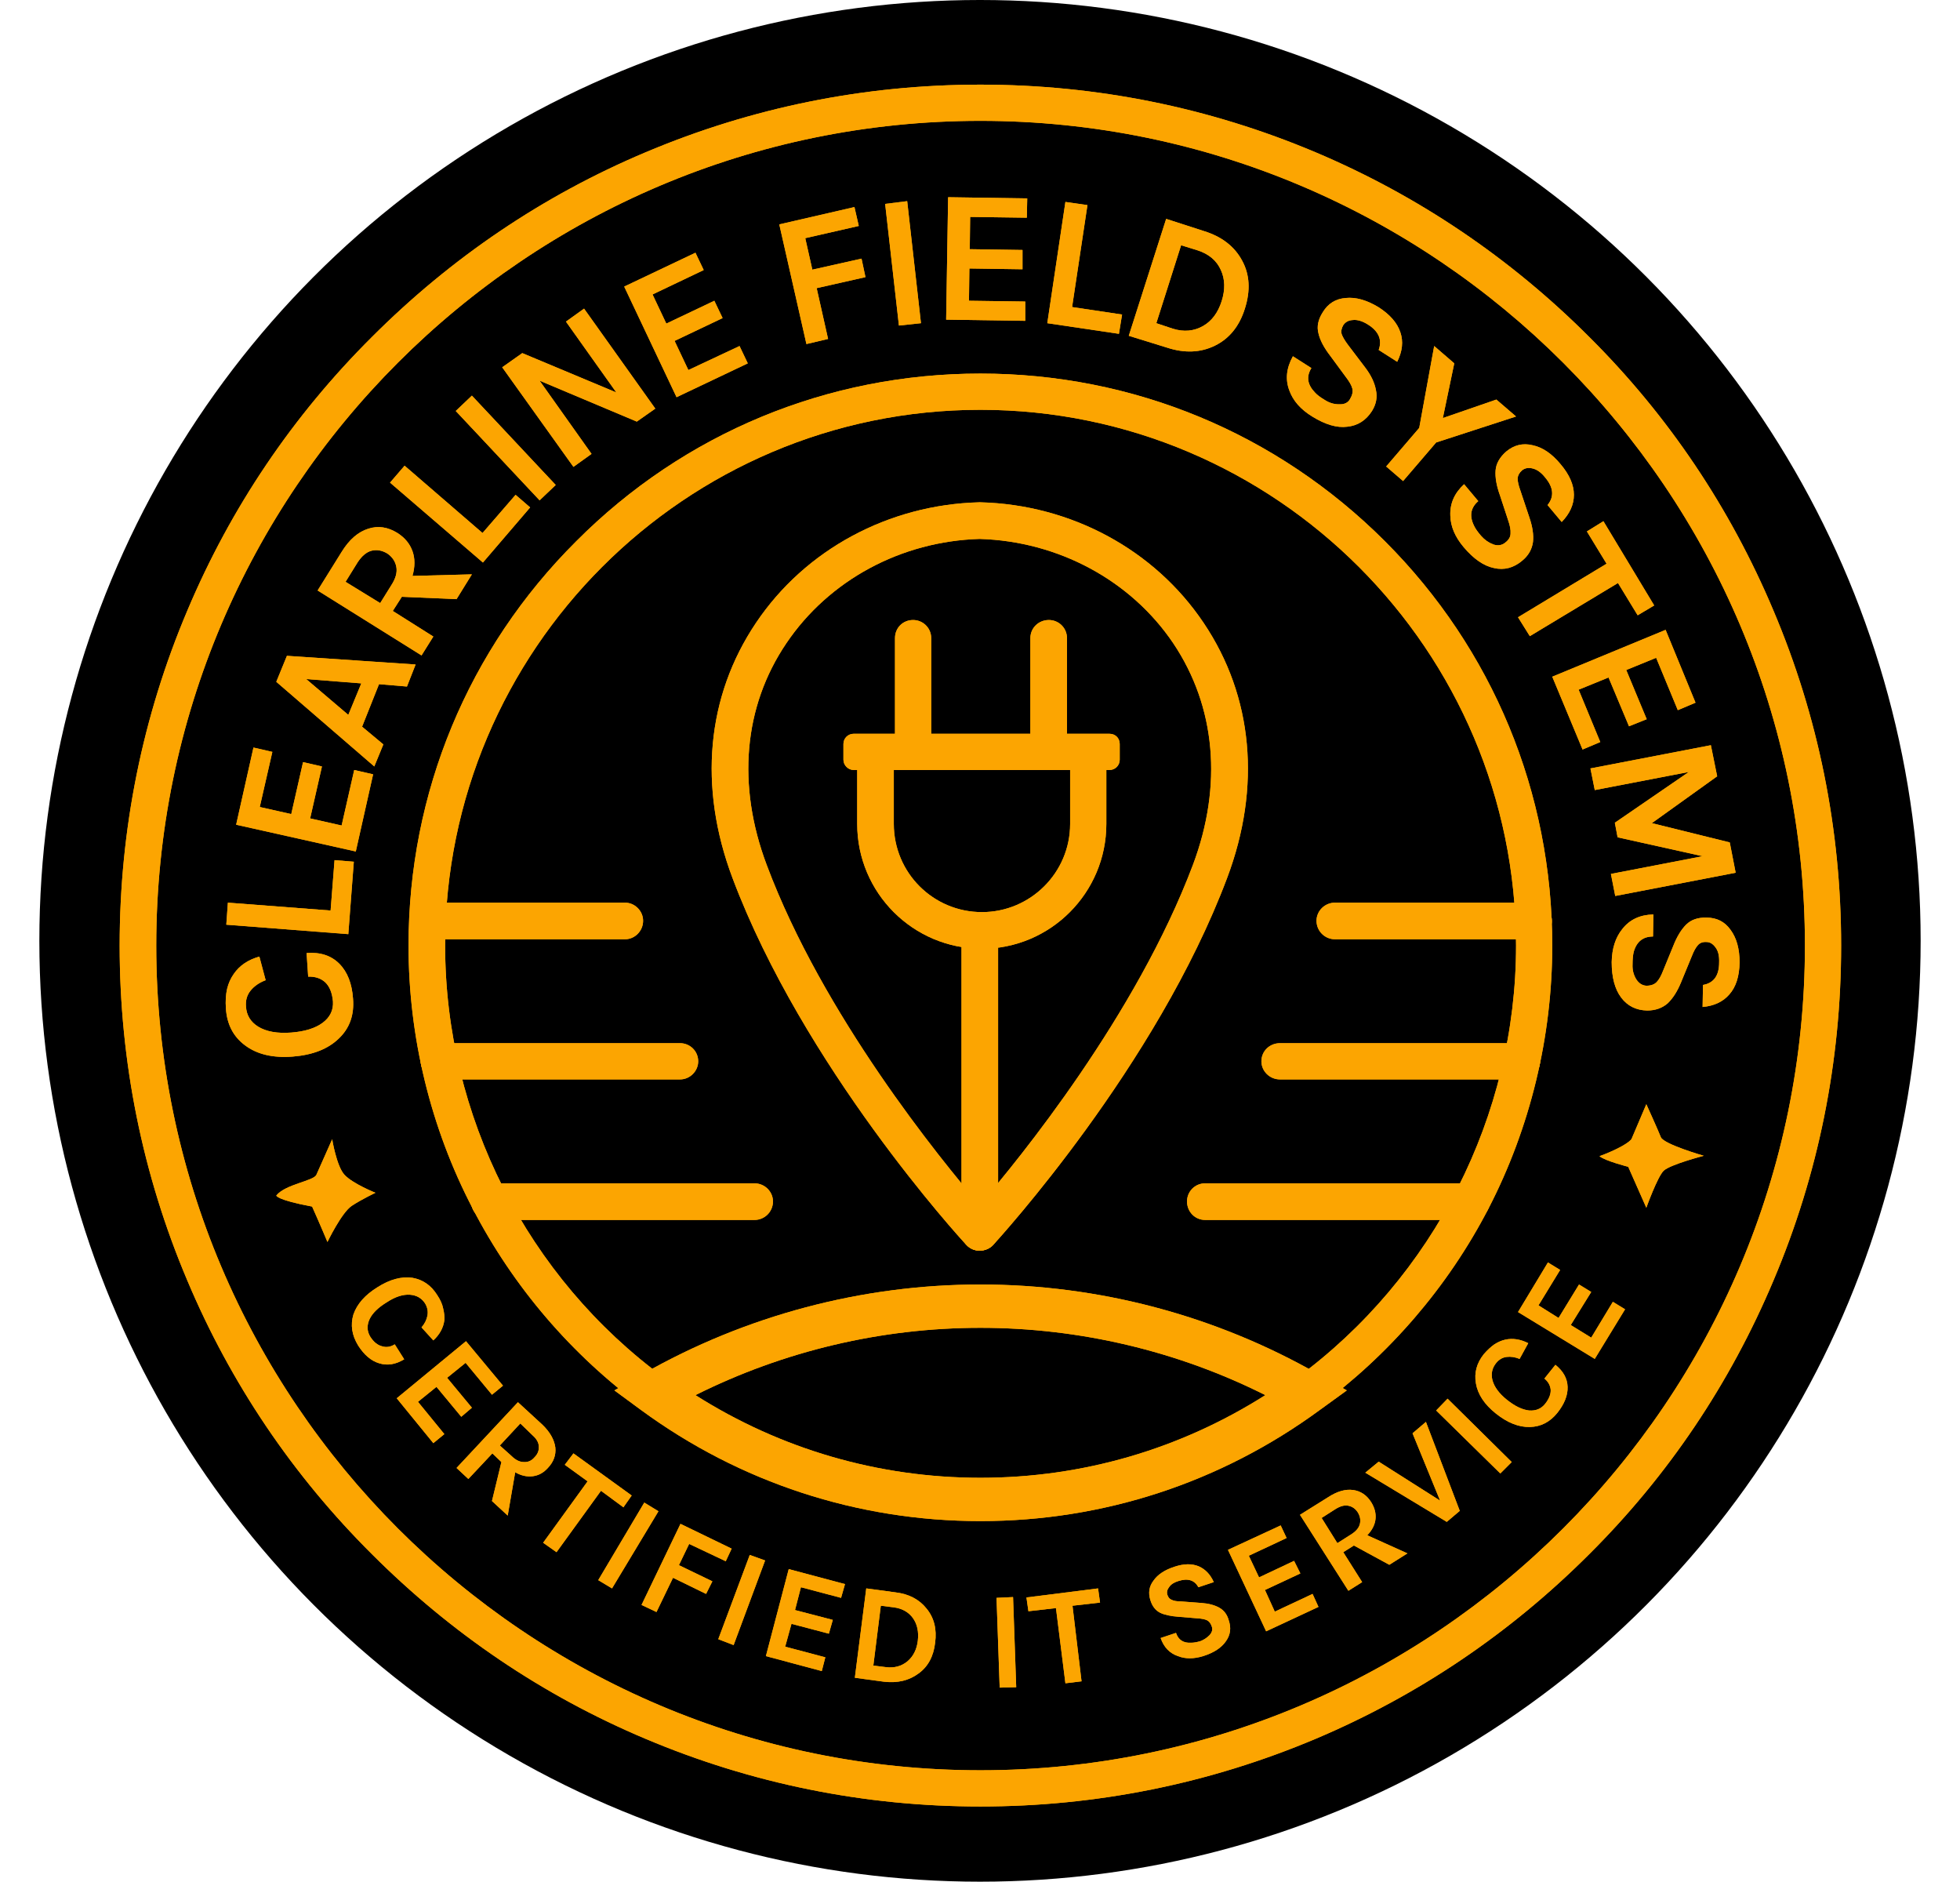 <svg xmlns="http://www.w3.org/2000/svg" preserveAspectRatio="xMidYMid meet" version="1.2" viewBox="0 0 498 478" width="100%">
<circle cx="249.0" cy="239.0" r="239.0" fill="black" /><title>Logo</title>
<g id="Layer 1">
<g id="&lt;Group&gt;">
<path d="m249.1 458.9c-29.5 0-58.1-5.8-85.1-17.2-26.1-11-49.4-26.8-69.5-46.9-20.1-20-35.9-43.4-46.9-69.5-11.4-26.9-17.2-55.6-17.2-85.1 0-29.5 5.8-58.2 17.2-85.1 11-26.1 26.8-49.5 46.9-69.5 20.1-20.1 43.4-35.9 69.5-46.9 27-11.4 55.6-17.2 85.1-17.2 29.5 0 58.2 5.8 85.2 17.2 26 11 49.4 26.8 69.5 46.9 20.1 20 35.8 43.4 46.8 69.5 11.4 26.9 17.2 55.6 17.2 85.1 0 29.5-5.8 58.2-17.2 85.1-11 26.1-26.7 49.5-46.8 69.5-20.1 20.1-43.5 35.9-69.5 46.9-27 11.4-55.7 17.2-85.2 17.2zm0-428.2c-115.5 0-209.4 94-209.4 209.5 0 115.5 93.9 209.5 209.4 209.5 115.5 0 209.5-94 209.5-209.5 0-115.5-94-209.5-209.5-209.5z" fill="#fca501" fill-rule="evenodd" id="&lt;Compound Path&gt;" />
<path d="m249.1 385.5c-31 0-60.7-9.7-85.7-28-18.1-13.2-33-30.6-43.3-50.5-10.7-20.5-16.3-43.6-16.3-66.8 0-38.8 15.1-75.3 42.6-102.7 27.4-27.5 63.9-42.6 102.7-42.6 38.8 0 75.3 15.1 102.8 42.6 27.4 27.4 42.5 63.9 42.5 102.7 0 23.2-5.6 46.3-16.2 66.8-10.3 19.9-25.3 37.3-43.4 50.5-25 18.3-54.6 28-85.7 28zm0-281.4c-75 0-136 61.1-136 136.1 0 43.2 20.8 84.3 55.8 109.9 23.4 17.1 51.1 26.2 80.2 26.2 29.1 0 56.9-9.1 80.3-26.2 34.9-25.6 55.8-66.7 55.8-109.9 0-75-61.1-136.1-136.1-136.1z" fill="#fca501" fill-rule="evenodd" id="&lt;Compound Path&gt;" />
<path d="m249.1 386.4c-31.2 0-61.1-9.8-86.2-28.2l-6.8-5 7.3-4.2c26-14.8 55.6-22.7 85.7-22.7 30.1 0 59.8 7.9 85.7 22.7l7.4 4.2-6.9 5c-25.1 18.4-54.9 28.2-86.2 28.2zm-72.4-32c21.6 13.7 46.5 21 72.4 21 26 0 50.8-7.3 72.4-21-22.3-11.2-47.2-17.1-72.4-17.1-25.2 0-50 5.9-72.4 17.1z" fill="#fca501" fill-rule="evenodd" id="&lt;Compound Path&gt;" />
<g id="&lt;Group&gt;">
<path d="m158.8 238.6h-50.2c-2.6 0-4.6-2.1-4.6-4.7 0-2.5 2-4.6 4.6-4.6h50.2c2.5 0 4.6 2.1 4.6 4.6 0 2.6-2.1 4.7-4.6 4.7z" fill="#fca501" id="&lt;Path&gt;" />
<path d="m172.8 274.2h-61.3c-2.5 0-4.6-2.1-4.6-4.6 0-2.6 2.1-4.6 4.6-4.6h61.3c2.5 0 4.6 2 4.6 4.6 0 2.5-2.1 4.6-4.6 4.6z" fill="#fca501" id="&lt;Path&gt;" />
<path d="m191.7 309.9h-67.4c-2.5 0-4.6-2.1-4.6-4.7 0-2.5 2.1-4.6 4.6-4.6h67.4c2.6 0 4.7 2.1 4.7 4.6 0 2.6-2.1 4.7-4.7 4.7z" fill="#fca501" id="&lt;Path&gt;" />
</g>
<g id="&lt;Group&gt;">
<path d="m389.7 238.6h-50.5c-2.6 0-4.7-2.1-4.7-4.7 0-2.5 2.1-4.6 4.7-4.6h50.5c2.5 0 4.6 2.1 4.6 4.6 0 2.6-2.1 4.7-4.6 4.7z" fill="#fca501" id="&lt;Path&gt;" />
<path d="m386.7 274.2h-61.5c-2.6 0-4.7-2.1-4.7-4.6 0-2.6 2.1-4.6 4.7-4.6h61.5c2.6 0 4.6 2 4.6 4.6 0 2.5-2 4.6-4.6 4.6z" fill="#fca501" id="&lt;Path&gt;" />
<path d="m373.9 309.9h-67.7c-2.6 0-4.6-2.1-4.6-4.7 0-2.5 2-4.6 4.6-4.6h67.7c2.5 0 4.6 2.1 4.6 4.6 0 2.6-2.1 4.7-4.6 4.7z" fill="#fca501" id="&lt;Path&gt;" />
</g>
<path d="m248.9 317.7c-1.3 0-2.5-0.5-3.4-1.5-1.7-1.8-41.4-45.3-59.4-93.2-8.7-23.1-6.6-46.1 6-64.8 12.5-18.6 33.7-30 56.7-30.6q0.1 0 0.3 0c23 0.6 44.2 12 56.7 30.6 12.6 18.7 14.7 41.7 6 64.8-18 47.9-57.8 91.4-59.4 93.2-0.9 1-2.2 1.5-3.5 1.5zm0-180.8c-20 0.6-38.3 10.5-49.1 26.5-10.9 16.1-12.6 36.1-5 56.3 14.3 38.2 44.1 74.7 54.1 86.4 10.1-11.7 39.8-48.2 54.2-86.4 7.6-20.2 5.8-40.2-5-56.3-10.8-16-29.2-25.9-49.2-26.5z" fill="#fca501" fill-rule="evenodd" id="&lt;Compound Path&gt;" />
<path d="m248.9 317.7c-2.5 0-4.6-2.1-4.6-4.6v-74.8c0-2.6 2.1-4.7 4.6-4.7 2.6 0 4.7 2.1 4.7 4.7v74.8c0 2.5-2.1 4.6-4.7 4.6z" fill="#fca501" id="&lt;Path&gt;" />
<path d="m232 194.8c-2.6 0-4.6-2.1-4.6-4.6v-28.1c0-2.6 2-4.6 4.6-4.6 2.5 0 4.6 2 4.6 4.6v28.1c0 2.5-2.1 4.6-4.6 4.6z" fill="#fca501" id="&lt;Path&gt;" />
<path d="m266.5 194.8c-2.6 0-4.7-2.1-4.7-4.6v-28.1c0-2.6 2.1-4.6 4.7-4.6 2.5 0 4.6 2 4.6 4.6v28.1c0 2.5-2.1 4.6-4.6 4.6z" fill="#fca501" id="&lt;Path&gt;" />
<path d="m281.9 195.6h-65c-1.4 0-2.6-1.2-2.6-2.6v-4c0-1.5 1.2-2.6 2.6-2.6h65c1.5 0 2.6 1.1 2.6 2.6v4c0 1.4-1.1 2.6-2.6 2.6z" fill="#fca501" id="&lt;Path&gt;" />
<path d="m249.5 241c-17.5 0-31.7-14.2-31.7-31.7v-16.7c0-2.6 2.1-4.7 4.6-4.7 2.6 0 4.7 2.1 4.7 4.7v16.7c0 12.4 10 22.4 22.4 22.4 12.3 0 22.4-10 22.4-22.4v-16.2c0-2.6 2.1-4.6 4.6-4.6 2.6 0 4.6 2 4.6 4.6v16.2c0 17.5-14.2 31.7-31.6 31.7z" fill="#fca501" id="&lt;Path&gt;" />
<g id="&lt;Group&gt;">
<g id="&lt;Group&gt;">
<path d="m57.4 256.2q-0.2-2.8 0.3-5 0.5-2.1 1.7-3.8 2.2-3.2 6.5-4.4l1.6 6q-2.4 0.9-3.8 2.6-1.4 1.7-1.2 4.1 0.2 3.3 3.1 5.1 3.1 1.9 8.4 1.5 5.2-0.4 8-2.5 2.8-2.1 2.6-5.4-0.3-3.3-2-4.9-1.7-1.5-4.3-1.4l-0.4-6q5.2-0.4 8.3 2.7 3.1 3.1 3.5 8.9 0.5 6.2-3.6 10.1-4.1 4-11.7 4.6-7.6 0.6-12.2-2.9-4.4-3.3-4.8-9.3z" fill="#fca501" id="&lt;Compound Path&gt;" />
<path d="m84 231.3l1-12.8 4.9 0.4-1.4 18.4-31-2.4 0.4-5.6z" fill="#fca501" id="&lt;Compound Path&gt;" />
<path d="m60 209.5l4.4-19.6 4.8 1.1-3.2 14 8 1.8 3-13.2 4.8 1.1-3 13.2 8 1.8 3.2-14.1 4.8 1.1-4.4 19.6z" fill="#fca501" id="&lt;Compound Path&gt;" />
<path d="m70.2 173.2l2.7-6.6 32.7 2.2-2.2 5.6-7.1-0.6-4.3 10.8 5.4 4.5-2.3 5.6zm18.3 8.4l3.3-8-14-1.1z" fill="#fca501" fill-rule="evenodd" id="&lt;Compound Path&gt;" />
<path d="m101 135.4q2.8 1.8 3.8 4.6 1 2.8 0 6.3l15.1-0.4-3.9 6.3-13.9-0.6-2.3 3.6 10.3 6.5-3 4.8-26.4-16.5 6.1-9.8q2.9-4.7 6.8-5.9 3.7-1.2 7.4 1.1zm-1.6 13.3q1.7-2.6 1.3-4.7-0.4-2.1-2.3-3.4-2-1.2-4-0.7-1.9 0.5-3.5 2.9l-3.1 5 8.8 5.4z" fill="#fca501" fill-rule="evenodd" id="&lt;Compound Path&gt;" />
<path d="m122.6 135.4l8.4-9.7 3.7 3.2-12 14-23.6-20.3 3.7-4.3z" fill="#fca501" id="&lt;Compound Path&gt;" />
<path d="m115.8 104.4l4.1-3.9 21.3 22.7-4.1 3.9z" fill="#fca501" id="&lt;Compound Path&gt;" />
<path d="m132.7 89.7l23.9 10-12.8-18 4.6-3.3 18.1 25.4-4.7 3.3-24.7-10.4 13.2 18.6-4.6 3.3-18.1-25.3z" fill="#fca501" id="&lt;Compound Path&gt;" />
<path d="m158.6 72.8l18.1-8.6 2.1 4.4-13 6.2 3.5 7.4 12.2-5.8 2.1 4.4-12.2 5.8 3.5 7.4 13-6.1 2.1 4.4-18.1 8.6z" fill="#fca501" id="&lt;Compound Path&gt;" />
<path d="m198 57l19.1-4.4 1.1 4.8-13.6 3.1 1.8 8 12.5-2.8 1 4.7-12.4 2.8 2.9 12.9-5.5 1.3z" fill="#fca501" id="&lt;Compound Path&gt;" />
<path d="m224.9 51.8l5.6-0.7 3.5 31-5.6 0.6z" fill="#fca501" id="&lt;Compound Path&gt;" />
<path d="m240.9 50.1l20.1 0.3-0.1 4.9-14.4-0.2-0.1 8.2 13.4 0.2v4.9l-13.5-0.2-0.1 8.2 14.3 0.2v4.9l-20.1-0.3z" fill="#fca501" id="&lt;Compound Path&gt;" />
<path d="m272.4 78l12.7 1.9-0.8 4.9-18.2-2.7 4.6-30.8 5.6 0.8z" fill="#fca501" id="&lt;Compound Path&gt;" />
<path d="m305.9 58.7q6.8 2.1 9.7 7.5 2.9 5.3 0.7 12.2-2.1 6.7-7.6 9.4-5.5 2.7-12.2 0.5l-9.7-3 9.5-29.7zm-12.1 23.4l4.2 1.4q4.2 1.3 7.7-0.7 3.3-1.9 4.7-6.3 1.4-4.4-0.2-7.9-1.6-3.6-5.9-5l-4.2-1.3z" fill="#fca501" fill-rule="evenodd" id="&lt;Compound Path&gt;" />
<path d="m350.3 88.9q1.4-3.9-2.8-6.5-2.1-1.3-3.8-1.1-1.6 0.1-2.4 1.3-0.7 1.2-0.4 2.3 0.4 1.1 1.6 2.7l4.4 5.8q2.2 2.9 2.7 5.7 0.6 2.7-1 5.3-2.3 3.6-6.3 4-3.9 0.5-8.9-2.6-4.4-2.7-5.8-6.6-1.6-4.2 0.9-8.7l4.7 3q-2 3.2 0.9 6.2 0.8 0.9 2.5 1.9 1.7 1.1 3.6 1.1 2 0.1 2.8-1.3 0.9-1.5 0.6-2.7-0.3-1.2-1.7-3l-3.9-5.3q-2.4-3.1-3-5.7-0.7-2.6 1.1-5.4 2-3.3 5.8-3.6 3.8-0.4 8.3 2.3 4.4 2.8 5.6 6.4 1.2 3.5-0.8 7.5z" fill="#fca501" id="&lt;Compound Path&gt;" />
<path d="m369.5 92.3l-2.9 13.9 13.6-4.7 5 4.3-20.3 6.6-8.4 9.8-4.3-3.7 8.4-9.8 3.8-20.8z" fill="#fca501" id="&lt;Compound Path&gt;" />
<path d="m393.2 128.3q2.6-3.2-0.6-7-1.5-1.9-3.2-2.3-1.6-0.4-2.7 0.5-1 0.9-1.1 2 0 1.2 0.7 3.1l2.3 6.9q1.2 3.5 0.9 6.2-0.4 2.8-2.7 4.7-3.3 2.8-7.2 1.9-3.9-0.8-7.7-5.3-3.3-3.9-3.4-8-0.2-4.6 3.5-8l3.6 4.3q-2.9 2.5-1.1 6.2 0.5 1.1 1.8 2.6 1.3 1.5 3.1 2.2 1.8 0.6 3.1-0.5 1.3-1 1.3-2.3 0.1-1.3-0.6-3.3l-2.1-6.4q-1.3-3.6-1.1-6.3 0.2-2.6 2.7-4.8 3-2.5 6.7-1.6 3.8 0.8 7.1 4.8 3.4 4 3.4 7.8 0 3.7-3.1 6.9z" fill="#fca501" id="&lt;Compound Path&gt;" />
<path d="m407.4 132.4l12.9 21.4-4.2 2.5-5-8.2-22.4 13.5-3-4.8 22.5-13.6-5-8.2z" fill="#fca501" id="&lt;Compound Path&gt;" />
<path d="m423.2 160l7.6 18.5-4.5 1.9-5.5-13.3-7.6 3.1 5.2 12.5-4.5 1.8-5.2-12.4-7.6 3.1 5.5 13.3-4.5 1.9-7.7-18.5z" fill="#fca501" id="&lt;Compound Path&gt;" />
<path d="m436.3 197.2l-16.6 11.9 19.8 4.9 1.5 7.7-30.6 5.9-1.1-5.6 23.3-4.5-21.6-4.8-0.7-3.7 18.8-12.9-23.9 4.6-1.1-5.5 30.6-5.9z" fill="#fca501" id="&lt;Compound Path&gt;" />
<path d="m432.7 250.2q4.1-0.7 4.1-5.7 0.1-2.5-0.9-3.8-1-1.4-2.3-1.4-1.4-0.1-2.2 0.8-0.8 0.9-1.5 2.7l-2.8 6.8q-1.4 3.4-3.4 5.3-2.1 1.8-5.2 1.8-4.2-0.1-6.6-3.3-2.4-3.2-2.4-9 0.1-5.2 2.7-8.4 2.8-3.6 7.9-3.7l-0.1 5.6q-3.8 0-4.9 3.9-0.3 1.2-0.3 3.2-0.1 2 0.9 3.7 1 1.6 2.6 1.7 1.7 0 2.6-0.9 0.9-0.9 1.7-3l2.5-6.1q1.4-3.6 3.3-5.5 1.9-1.9 5.2-1.8 3.9 0 6.1 3.1 2.3 3.1 2.3 8.3-0.1 5.3-2.6 8.1-2.4 2.8-6.8 3.2z" fill="#fca501" id="&lt;Compound Path&gt;" />
</g>
</g>
<g id="&lt;Group&gt;">
<g id="&lt;Group&gt;">
<path d="m111.1 329q1.2 1.8 1.5 3.4 0.4 1.6 0.3 3-0.4 2.9-2.8 5.1l-3-3.3q1.2-1.4 1.5-3 0.3-1.6-0.6-3.1-1.3-2-3.8-2.2-2.7-0.2-5.9 1.9-3.3 2-4.4 4.3-1.1 2.4 0.2 4.5 1.3 2 3 2.4 1.6 0.5 3.2-0.5l2.4 3.8q-3.3 2-6.4 1-3-0.9-5.3-4.5-2.4-3.9-1.2-7.9 1.4-4 6.1-6.9 4.7-3 8.9-2.4 4 0.7 6.3 4.4z" fill="#fca501" id="&lt;Compound Path&gt;" />
<path d="m118.4 340.7l9.4 11.3-2.8 2.3-6.7-8.1-4.7 3.8 6.3 7.6-2.7 2.3-6.3-7.6-4.7 3.8 6.7 8.2-2.8 2.3-9.3-11.4z" fill="#fca501" id="&lt;Compound Path&gt;" />
<path d="m139.2 372.9q-1.6 1.8-3.8 2.1-2.2 0.3-4.5-1l-1.9 11-4-3.7 2.4-9.9-2.3-2.2-6.1 6.5-3-2.8 15.6-16.7 6.2 5.7q2.9 2.8 3.3 5.8 0.3 2.9-1.9 5.2zm-9.3-3.1q1.6 1.6 3.2 1.6 1.6 0.1 2.7-1.2 1.2-1.2 1.1-2.7 0-1.5-1.6-2.9l-3.1-3-5.2 5.6z" fill="#fca501" fill-rule="evenodd" id="&lt;Compound Path&gt;" />
<path d="m145.7 369.2l14.8 10.7-2.1 3-5.7-4.2-11.3 15.6-3.4-2.4 11.3-15.6-5.8-4.2z" fill="#fca501" id="&lt;Compound Path&gt;" />
<path d="m163.7 381.7l3.6 2.2-11.8 19.6-3.5-2.1z" fill="#fca501" id="&lt;Compound Path&gt;" />
<path d="m172.9 387.1l13 6.3-1.5 3.2-9.3-4.4-2.6 5.4 8.5 4.1-1.6 3.2-8.4-4.1-4.2 8.7-3.8-1.8z" fill="#fca501" id="&lt;Compound Path&gt;" />
<path d="m190.5 395l3.9 1.4-8 21.5-3.9-1.5z" fill="#fca501" id="&lt;Compound Path&gt;" />
<path d="m200.4 398.6l14.3 3.8-1 3.5-10.2-2.7-1.5 5.8 9.6 2.5-1 3.5-9.5-2.5-1.6 5.8 10.2 2.7-0.9 3.5-14.2-3.8z" fill="#fca501" id="&lt;Compound Path&gt;" />
<path d="m227.5 404.5q5.1 0.6 7.9 4.1 2.9 3.5 2.2 8.7-0.6 5.2-4.2 7.8-3.6 2.7-8.8 2.1l-7.4-1 2.9-22.7zm-5.6 18.6l3.2 0.4q3.2 0.4 5.5-1.5 2.2-1.9 2.6-5.2 0.4-3.4-1.2-5.7-1.7-2.4-5-2.8l-3.2-0.4z" fill="#fca501" fill-rule="evenodd" id="&lt;Compound Path&gt;" />
<path d="m253.2 405.9l4.2-0.2 0.8 22.9-4.2 0.1z" fill="#fca501" id="&lt;Compound Path&gt;" />
<path d="m260.8 405.8l18.2-2.3 0.5 3.6-7 0.8 2.3 19.2-4.1 0.5-2.4-19.1-7 0.8z" fill="#fca501" id="&lt;Compound Path&gt;" />
<path d="m304.5 403.2q-1.5-2.7-5-1.6-1.7 0.5-2.4 1.5-0.8 1-0.5 2 0.3 1 1.1 1.3 0.8 0.4 2.3 0.4l5.3 0.4q2.7 0.2 4.5 1.2 1.8 1 2.4 3.2 1 2.9-0.7 5.3-1.7 2.5-5.8 3.8-3.6 1.1-6.4 0-3.2-1.1-4.4-4.6l3.9-1.3q0.9 2.7 3.9 2.5 0.9 0 2.3-0.4 1.3-0.5 2.3-1.5 1-1.1 0.6-2.2-0.4-1.2-1.2-1.6-0.8-0.4-2.5-0.5l-4.8-0.4q-2.9-0.2-4.6-1-1.8-0.9-2.5-3.2-0.9-2.8 0.8-5 1.6-2.3 5.3-3.5 3.6-1.2 6.2-0.1 2.5 1.1 3.8 4z" fill="#fca501" id="&lt;Compound Path&gt;" />
<path d="m312 393.7l13.4-6.2 1.5 3.2-9.6 4.5 2.6 5.5 8.9-4.2 1.6 3.2-9 4.2 2.5 5.5 9.6-4.5 1.5 3.3-13.3 6.2z" fill="#fca501" id="&lt;Compound Path&gt;" />
<path d="m348.4 381.6q1.3 2.1 1.1 4.2-0.2 2.2-2.1 4.2l10.2 4.6-4.6 2.9-9-4.9-2.7 1.7 4.8 7.6-3.5 2.2-12.3-19.3 7.2-4.5q3.4-2.2 6.3-1.8 2.9 0.4 4.6 3.1zm-5.3 8.3q2-1.2 2.4-2.7 0.4-1.5-0.5-3-0.9-1.4-2.4-1.7-1.4-0.3-3.2 0.8l-3.6 2.3 4 6.4z" fill="#fca501" fill-rule="evenodd" id="&lt;Compound Path&gt;" />
<path d="m350.3 371.3l15.6 9.9-7-17.1 3.4-2.9 8.6 22.6-3.3 2.8-20.7-12.5z" fill="#fca501" id="&lt;Compound Path&gt;" />
<path d="m364.9 358.3l2.9-3 16.3 16.1-2.9 2.9z" fill="#fca501" id="&lt;Compound Path&gt;" />
<path d="m377 344q1.4-1.6 2.7-2.5 1.4-0.9 2.8-1.2 2.8-0.6 5.8 0.9l-2.2 4q-1.7-0.7-3.3-0.5-1.6 0.2-2.7 1.6-1.5 1.9-0.9 4.3 0.7 2.6 3.7 5 3 2.4 5.6 2.7 2.6 0.2 4.1-1.7 1.5-1.9 1.4-3.6-0.2-1.7-1.6-2.8l2.8-3.5q3 2.4 3.1 5.6 0.1 3.2-2.6 6.6-2.8 3.5-7 3.6-4.2 0.1-8.6-3.4-4.4-3.5-5.1-7.7-0.7-4 2-7.4z" fill="#fca501" id="&lt;Compound Path&gt;" />
<path d="m385.7 333.3l7.6-12.6 3.1 1.9-5.5 9 5.1 3.2 5.2-8.5 3.1 1.9-5.2 8.4 5.2 3.2 5.5-9.1 3.1 1.9-7.7 12.6z" fill="#fca501" id="&lt;Compound Path&gt;" />
</g>
</g>
<path d="m84.4 289.4c0 0-3.3 7.4-4 9-0.6 1.6-7.9 2.4-10.2 5.3 0 0 0 1.1 9.1 2.8 1.8 4 3.9 9 3.9 9 0 0 3.6-7.5 6.2-9.2 2.6-1.7 6-3.3 6-3.3 0 0-5.8-2.3-7.9-4.6-2-2.2-3.1-9-3.1-9z" fill="#fca501" id="&lt;Path&gt;" />
<path d="m418.3 306.8c0 0 2.8-7.8 4.4-9.4 1.7-1.6 10.2-3.8 10.2-3.8 0 0-10.1-2.9-10.9-4.7-0.7-1.8-3.7-8.4-3.7-8.4 0 0-3.3 7.8-3.7 8.7-0.3 0.9-3.8 2.9-8.2 4.5 1.4 1.2 7.3 2.7 7.3 2.7z" fill="#fca501" id="&lt;Path&gt;" />
</g>
</g>
<g id="Layer 1 copy 2">
<g id="&lt;Group&gt;">
<path d="m249.1 458.9c-29.5 0-58.1-5.8-85.1-17.2-26.1-11-49.4-26.8-69.5-46.9-20.1-20-35.9-43.4-46.9-69.5-11.4-26.9-17.2-55.6-17.2-85.1 0-29.5 5.8-58.2 17.2-85.1 11-26.1 26.8-49.5 46.9-69.5 20.1-20.1 43.4-35.9 69.5-46.9 27-11.4 55.6-17.2 85.1-17.2 29.5 0 58.2 5.8 85.2 17.2 26 11 49.4 26.8 69.5 46.9 20.1 20 35.8 43.4 46.8 69.5 11.4 26.9 17.2 55.6 17.2 85.1 0 29.5-5.8 58.2-17.2 85.1-11 26.1-26.7 49.5-46.8 69.5-20.1 20.1-43.5 35.9-69.5 46.9-27 11.4-55.7 17.2-85.2 17.2zm0-428.2c-115.5 0-209.4 94-209.4 209.5 0 115.5 93.9 209.5 209.4 209.5 115.5 0 209.5-94 209.5-209.5 0-115.5-94-209.5-209.5-209.5z" fill="#fca501" fill-rule="evenodd" id="&lt;Compound Path&gt;" />
<path d="m249.1 385.5c-31 0-60.7-9.7-85.7-28-18.1-13.2-33-30.6-43.3-50.5-10.7-20.5-16.3-43.6-16.3-66.8 0-38.8 15.1-75.3 42.6-102.7 27.4-27.5 63.9-42.6 102.7-42.6 38.8 0 75.3 15.1 102.8 42.6 27.4 27.4 42.5 63.9 42.5 102.7 0 23.2-5.6 46.3-16.2 66.8-10.3 19.9-25.3 37.3-43.4 50.5-25 18.3-54.6 28-85.7 28zm0-281.4c-75 0-136 61.1-136 136.1 0 43.2 20.8 84.3 55.8 109.9 23.4 17.1 51.1 26.2 80.2 26.2 29.1 0 56.9-9.1 80.3-26.2 34.9-25.6 55.8-66.7 55.8-109.9 0-75-61.1-136.1-136.1-136.1z" fill="#fca501" fill-rule="evenodd" id="&lt;Compound Path&gt;" />
<path d="m249.1 386.4c-31.2 0-61.1-9.8-86.2-28.2l-6.8-5 7.3-4.2c26-14.8 55.6-22.7 85.7-22.7 30.1 0 59.8 7.9 85.7 22.7l7.4 4.2-6.9 5c-25.1 18.4-54.9 28.2-86.2 28.2zm-72.4-32c21.6 13.7 46.5 21 72.4 21 26 0 50.8-7.3 72.4-21-22.3-11.2-47.2-17.1-72.4-17.1-25.2 0-50 5.9-72.4 17.1z" fill="#fca501" fill-rule="evenodd" id="&lt;Compound Path&gt;" />
<g id="&lt;Group&gt;">
<path d="m158.8 238.6h-50.2c-2.6 0-4.6-2.1-4.6-4.7 0-2.5 2-4.6 4.6-4.6h50.2c2.5 0 4.6 2.1 4.6 4.6 0 2.6-2.1 4.7-4.6 4.7z" fill="#fca501" id="&lt;Path&gt;" />
<path d="m172.8 274.2h-61.3c-2.5 0-4.6-2.1-4.6-4.6 0-2.6 2.1-4.6 4.6-4.6h61.3c2.5 0 4.6 2 4.6 4.6 0 2.5-2.1 4.6-4.6 4.6z" fill="#fca501" id="&lt;Path&gt;" />
<path d="m191.7 309.9h-67.4c-2.5 0-4.6-2.1-4.6-4.7 0-2.5 2.1-4.6 4.6-4.6h67.4c2.6 0 4.7 2.1 4.7 4.6 0 2.6-2.1 4.7-4.7 4.7z" fill="#fca501" id="&lt;Path&gt;" />
</g>
<g id="&lt;Group&gt;">
<path d="m389.7 238.6h-50.5c-2.6 0-4.7-2.1-4.7-4.7 0-2.5 2.1-4.6 4.7-4.6h50.5c2.5 0 4.6 2.1 4.6 4.6 0 2.6-2.1 4.7-4.6 4.7z" fill="#fca501" id="&lt;Path&gt;" />
<path d="m386.7 274.2h-61.5c-2.6 0-4.7-2.1-4.7-4.6 0-2.6 2.1-4.6 4.7-4.6h61.5c2.6 0 4.6 2 4.6 4.6 0 2.5-2 4.6-4.6 4.6z" fill="#fca501" id="&lt;Path&gt;" />
<path d="m373.9 309.9h-67.7c-2.6 0-4.6-2.1-4.6-4.7 0-2.5 2-4.6 4.6-4.6h67.7c2.5 0 4.6 2.1 4.6 4.6 0 2.6-2.1 4.7-4.6 4.7z" fill="#fca501" id="&lt;Path&gt;" />
</g>
<path d="m248.9 317.7c-1.3 0-2.5-0.5-3.4-1.5-1.7-1.8-41.4-45.3-59.4-93.2-8.7-23.1-6.6-46.1 6-64.8 12.5-18.6 33.7-30 56.7-30.6q0.1 0 0.3 0c23 0.6 44.2 12 56.7 30.6 12.6 18.7 14.7 41.7 6 64.8-18 47.9-57.8 91.4-59.4 93.2-0.9 1-2.2 1.5-3.5 1.5zm0-180.8c-20 0.6-38.3 10.5-49.1 26.5-10.9 16.1-12.6 36.1-5 56.3 14.3 38.2 44.1 74.7 54.1 86.4 10.1-11.7 39.8-48.2 54.2-86.4 7.6-20.2 5.8-40.2-5-56.3-10.8-16-29.2-25.9-49.2-26.5z" fill="#fca501" fill-rule="evenodd" id="&lt;Compound Path&gt;" />
<path d="m248.9 317.7c-2.5 0-4.6-2.1-4.6-4.6v-74.8c0-2.6 2.1-4.7 4.6-4.7 2.6 0 4.7 2.1 4.7 4.7v74.8c0 2.5-2.1 4.6-4.7 4.6z" fill="#fca501" id="&lt;Path&gt;" />
<path d="m232 194.8c-2.6 0-4.6-2.1-4.6-4.6v-28.1c0-2.6 2-4.6 4.6-4.6 2.5 0 4.6 2 4.6 4.6v28.1c0 2.5-2.1 4.6-4.6 4.6z" fill="#fca501" id="&lt;Path&gt;" />
<path d="m266.5 194.8c-2.6 0-4.7-2.1-4.7-4.6v-28.1c0-2.6 2.1-4.6 4.7-4.6 2.5 0 4.6 2 4.6 4.6v28.1c0 2.5-2.1 4.6-4.6 4.6z" fill="#fca501" id="&lt;Path&gt;" />
<path d="m281.9 195.6h-65c-1.4 0-2.6-1.2-2.6-2.6v-4c0-1.5 1.2-2.6 2.6-2.6h65c1.5 0 2.6 1.1 2.6 2.6v4c0 1.4-1.1 2.6-2.6 2.6z" fill="#fca501" id="&lt;Path&gt;" />
<path d="m249.5 241c-17.5 0-31.7-14.2-31.7-31.7v-16.7c0-2.6 2.1-4.7 4.6-4.7 2.6 0 4.7 2.1 4.7 4.7v16.7c0 12.4 10 22.4 22.4 22.4 12.3 0 22.4-10 22.4-22.4v-16.2c0-2.6 2.1-4.6 4.6-4.6 2.6 0 4.6 2 4.6 4.6v16.2c0 17.5-14.2 31.7-31.6 31.7z" fill="#fca501" id="&lt;Path&gt;" />
<g id="&lt;Group&gt;">
<g id="&lt;Group&gt;">
<path d="m57.4 256.2q-0.2-2.8 0.3-5 0.5-2.1 1.7-3.8 2.2-3.2 6.5-4.4l1.6 6q-2.4 0.9-3.8 2.6-1.4 1.7-1.2 4.1 0.2 3.3 3.1 5.1 3.1 1.9 8.4 1.5 5.2-0.4 8-2.5 2.8-2.1 2.6-5.4-0.3-3.3-2-4.9-1.7-1.5-4.3-1.4l-0.4-6q5.2-0.4 8.3 2.7 3.1 3.1 3.5 8.9 0.5 6.2-3.6 10.1-4.1 4-11.7 4.6-7.6 0.6-12.2-2.9-4.4-3.3-4.8-9.3z" fill="#fca501" id="&lt;Compound Path&gt;" />
<path d="m84 231.3l1-12.8 4.9 0.4-1.4 18.4-31-2.4 0.4-5.6z" fill="#fca501" id="&lt;Compound Path&gt;" />
<path d="m60 209.5l4.4-19.6 4.8 1.1-3.2 14 8 1.8 3-13.2 4.8 1.1-3 13.2 8 1.8 3.2-14.1 4.8 1.1-4.4 19.6z" fill="#fca501" id="&lt;Compound Path&gt;" />
<path d="m70.2 173.2l2.7-6.6 32.7 2.2-2.2 5.6-7.1-0.6-4.3 10.8 5.4 4.5-2.3 5.6zm18.3 8.4l3.3-8-14-1.1z" fill="#fca501" fill-rule="evenodd" id="&lt;Compound Path&gt;" />
<path d="m101 135.4q2.8 1.8 3.8 4.6 1 2.8 0 6.3l15.1-0.4-3.9 6.3-13.9-0.6-2.3 3.6 10.3 6.5-3 4.8-26.4-16.5 6.1-9.8q2.9-4.7 6.8-5.9 3.7-1.2 7.4 1.1zm-1.6 13.3q1.7-2.6 1.3-4.7-0.4-2.1-2.3-3.4-2-1.2-4-0.7-1.9 0.5-3.5 2.9l-3.1 5 8.8 5.4z" fill="#fca501" fill-rule="evenodd" id="&lt;Compound Path&gt;" />
<path d="m122.6 135.4l8.4-9.7 3.7 3.2-12 14-23.6-20.3 3.7-4.3z" fill="#fca501" id="&lt;Compound Path&gt;" />
<path d="m115.8 104.4l4.1-3.9 21.3 22.7-4.1 3.9z" fill="#fca501" id="&lt;Compound Path&gt;" />
<path d="m132.7 89.7l23.9 10-12.8-18 4.6-3.3 18.1 25.4-4.7 3.3-24.7-10.4 13.2 18.6-4.6 3.3-18.1-25.3z" fill="#fca501" id="&lt;Compound Path&gt;" />
<path d="m158.6 72.8l18.1-8.6 2.1 4.4-13 6.2 3.5 7.4 12.2-5.8 2.1 4.4-12.2 5.8 3.5 7.4 13-6.1 2.1 4.4-18.1 8.6z" fill="#fca501" id="&lt;Compound Path&gt;" />
<path d="m198 57l19.1-4.4 1.1 4.8-13.6 3.1 1.8 8 12.5-2.8 1 4.7-12.4 2.8 2.9 12.9-5.5 1.3z" fill="#fca501" id="&lt;Compound Path&gt;" />
<path d="m224.9 51.8l5.6-0.7 3.5 31-5.6 0.6z" fill="#fca501" id="&lt;Compound Path&gt;" />
<path d="m240.9 50.1l20.1 0.3-0.1 4.9-14.4-0.2-0.1 8.2 13.4 0.2v4.9l-13.5-0.2-0.1 8.2 14.3 0.2v4.9l-20.1-0.3z" fill="#fca501" id="&lt;Compound Path&gt;" />
<path d="m272.4 78l12.7 1.9-0.8 4.9-18.2-2.7 4.6-30.8 5.6 0.8z" fill="#fca501" id="&lt;Compound Path&gt;" />
<path d="m305.9 58.7q6.8 2.1 9.7 7.5 2.9 5.3 0.7 12.2-2.1 6.7-7.6 9.4-5.5 2.7-12.2 0.5l-9.7-3 9.5-29.7zm-12.1 23.4l4.2 1.4q4.2 1.3 7.7-0.7 3.3-1.9 4.7-6.3 1.4-4.4-0.2-7.9-1.6-3.6-5.9-5l-4.2-1.3z" fill="#fca501" fill-rule="evenodd" id="&lt;Compound Path&gt;" />
<path d="m350.3 88.9q1.4-3.9-2.8-6.5-2.1-1.3-3.8-1.1-1.6 0.1-2.4 1.3-0.7 1.2-0.4 2.3 0.4 1.1 1.6 2.7l4.4 5.8q2.2 2.9 2.7 5.7 0.6 2.7-1 5.3-2.3 3.6-6.3 4-3.9 0.5-8.9-2.6-4.4-2.7-5.8-6.6-1.6-4.2 0.9-8.7l4.7 3q-2 3.2 0.9 6.2 0.8 0.9 2.5 1.9 1.7 1.1 3.6 1.1 2 0.1 2.8-1.3 0.9-1.5 0.6-2.7-0.3-1.2-1.7-3l-3.9-5.3q-2.4-3.1-3-5.7-0.7-2.6 1.1-5.4 2-3.3 5.8-3.6 3.8-0.4 8.3 2.3 4.4 2.8 5.6 6.4 1.2 3.5-0.8 7.5z" fill="#fca501" id="&lt;Compound Path&gt;" />
<path d="m369.5 92.3l-2.9 13.9 13.6-4.7 5 4.3-20.3 6.6-8.4 9.8-4.3-3.7 8.4-9.8 3.8-20.8z" fill="#fca501" id="&lt;Compound Path&gt;" />
<path d="m393.2 128.3q2.6-3.2-0.6-7-1.5-1.9-3.2-2.3-1.6-0.4-2.7 0.5-1 0.9-1.1 2 0 1.2 0.7 3.1l2.3 6.9q1.2 3.5 0.9 6.2-0.4 2.8-2.7 4.7-3.3 2.8-7.2 1.9-3.9-0.8-7.7-5.3-3.3-3.9-3.4-8-0.2-4.6 3.5-8l3.6 4.3q-2.9 2.5-1.1 6.2 0.5 1.1 1.8 2.6 1.3 1.5 3.1 2.2 1.8 0.6 3.1-0.5 1.3-1 1.3-2.3 0.1-1.3-0.6-3.3l-2.1-6.4q-1.3-3.6-1.1-6.3 0.2-2.6 2.7-4.8 3-2.5 6.7-1.6 3.8 0.8 7.1 4.8 3.4 4 3.4 7.8 0 3.7-3.1 6.9z" fill="#fca501" id="&lt;Compound Path&gt;" />
<path d="m407.4 132.4l12.9 21.4-4.2 2.5-5-8.2-22.4 13.5-3-4.8 22.5-13.6-5-8.2z" fill="#fca501" id="&lt;Compound Path&gt;" />
<path d="m423.2 160l7.6 18.5-4.5 1.9-5.5-13.3-7.6 3.1 5.2 12.5-4.5 1.8-5.2-12.4-7.6 3.1 5.5 13.3-4.5 1.9-7.7-18.5z" fill="#fca501" id="&lt;Compound Path&gt;" />
<path d="m436.3 197.2l-16.6 11.9 19.8 4.9 1.5 7.7-30.6 5.9-1.1-5.6 23.3-4.5-21.6-4.8-0.7-3.7 18.8-12.9-23.9 4.6-1.1-5.5 30.6-5.9z" fill="#fca501" id="&lt;Compound Path&gt;" />
<path d="m432.7 250.2q4.1-0.7 4.1-5.7 0.1-2.5-0.9-3.8-1-1.4-2.3-1.4-1.4-0.1-2.2 0.8-0.8 0.9-1.5 2.7l-2.8 6.8q-1.4 3.4-3.4 5.3-2.1 1.8-5.2 1.8-4.2-0.1-6.6-3.3-2.4-3.2-2.4-9 0.1-5.2 2.7-8.4 2.8-3.6 7.9-3.7l-0.1 5.6q-3.8 0-4.9 3.9-0.3 1.2-0.3 3.2-0.1 2 0.9 3.7 1 1.6 2.6 1.7 1.7 0 2.6-0.9 0.9-0.9 1.7-3l2.5-6.1q1.4-3.6 3.3-5.5 1.9-1.9 5.2-1.8 3.9 0 6.1 3.1 2.3 3.1 2.3 8.3-0.1 5.3-2.6 8.1-2.4 2.8-6.8 3.2z" fill="#fca501" id="&lt;Compound Path&gt;" />
</g>
</g>
<g id="&lt;Group&gt;">
<g id="&lt;Group&gt;">
<path d="m111.1 329q1.2 1.8 1.5 3.4 0.4 1.6 0.3 3-0.4 2.9-2.8 5.1l-3-3.3q1.2-1.4 1.5-3 0.3-1.6-0.6-3.1-1.3-2-3.8-2.2-2.7-0.2-5.9 1.9-3.3 2-4.4 4.3-1.1 2.4 0.2 4.5 1.3 2 3 2.4 1.6 0.5 3.2-0.5l2.4 3.8q-3.3 2-6.4 1-3-0.9-5.3-4.5-2.4-3.9-1.2-7.9 1.4-4 6.1-6.9 4.7-3 8.9-2.4 4 0.7 6.3 4.4z" fill="#fca501" id="&lt;Compound Path&gt;" />
<path d="m118.4 340.7l9.4 11.3-2.8 2.3-6.7-8.1-4.7 3.8 6.3 7.6-2.7 2.3-6.3-7.6-4.7 3.8 6.7 8.2-2.8 2.3-9.3-11.4z" fill="#fca501" id="&lt;Compound Path&gt;" />
<path d="m139.2 372.9q-1.6 1.8-3.8 2.1-2.2 0.3-4.5-1l-1.9 11-4-3.7 2.4-9.9-2.3-2.2-6.1 6.5-3-2.8 15.6-16.7 6.2 5.7q2.9 2.8 3.3 5.8 0.3 2.9-1.9 5.2zm-9.3-3.1q1.6 1.6 3.2 1.6 1.6 0.1 2.7-1.2 1.2-1.2 1.1-2.7 0-1.5-1.6-2.9l-3.1-3-5.2 5.6z" fill="#fca501" fill-rule="evenodd" id="&lt;Compound Path&gt;" />
<path d="m145.7 369.2l14.8 10.7-2.1 3-5.7-4.2-11.3 15.6-3.4-2.4 11.3-15.6-5.8-4.2z" fill="#fca501" id="&lt;Compound Path&gt;" />
<path d="m163.7 381.7l3.6 2.2-11.8 19.6-3.5-2.1z" fill="#fca501" id="&lt;Compound Path&gt;" />
<path d="m172.9 387.1l13 6.3-1.5 3.2-9.3-4.4-2.6 5.4 8.5 4.1-1.6 3.2-8.4-4.1-4.2 8.7-3.8-1.8z" fill="#fca501" id="&lt;Compound Path&gt;" />
<path d="m190.5 395l3.9 1.4-8 21.5-3.9-1.5z" fill="#fca501" id="&lt;Compound Path&gt;" />
<path d="m200.4 398.6l14.3 3.8-1 3.5-10.2-2.7-1.5 5.8 9.6 2.5-1 3.5-9.5-2.5-1.6 5.8 10.2 2.7-0.9 3.5-14.2-3.8z" fill="#fca501" id="&lt;Compound Path&gt;" />
<path d="m227.5 404.5q5.1 0.6 7.9 4.1 2.9 3.5 2.2 8.7-0.6 5.2-4.2 7.8-3.6 2.7-8.8 2.1l-7.4-1 2.9-22.7zm-5.6 18.6l3.2 0.4q3.2 0.4 5.5-1.5 2.2-1.9 2.6-5.2 0.4-3.4-1.2-5.7-1.7-2.4-5-2.8l-3.2-0.4z" fill="#fca501" fill-rule="evenodd" id="&lt;Compound Path&gt;" />
<path d="m253.2 405.9l4.2-0.2 0.8 22.9-4.2 0.1z" fill="#fca501" id="&lt;Compound Path&gt;" />
<path d="m260.8 405.8l18.2-2.3 0.5 3.6-7 0.8 2.3 19.2-4.1 0.5-2.4-19.1-7 0.8z" fill="#fca501" id="&lt;Compound Path&gt;" />
<path d="m304.5 403.2q-1.5-2.7-5-1.6-1.7 0.5-2.4 1.5-0.8 1-0.5 2 0.3 1 1.1 1.3 0.8 0.4 2.3 0.4l5.3 0.4q2.7 0.2 4.5 1.2 1.8 1 2.4 3.2 1 2.9-0.7 5.3-1.7 2.5-5.8 3.8-3.6 1.1-6.4 0-3.2-1.1-4.4-4.6l3.9-1.3q0.9 2.7 3.9 2.5 0.9 0 2.3-0.4 1.3-0.5 2.3-1.5 1-1.1 0.6-2.2-0.4-1.2-1.2-1.6-0.8-0.4-2.5-0.5l-4.8-0.4q-2.9-0.2-4.6-1-1.8-0.9-2.5-3.2-0.9-2.8 0.8-5 1.6-2.3 5.3-3.5 3.6-1.2 6.2-0.1 2.5 1.1 3.8 4z" fill="#fca501" id="&lt;Compound Path&gt;" />
<path d="m312 393.7l13.4-6.2 1.5 3.2-9.6 4.5 2.6 5.5 8.9-4.2 1.6 3.2-9 4.2 2.5 5.5 9.6-4.5 1.5 3.3-13.3 6.2z" fill="#fca501" id="&lt;Compound Path&gt;" />
<path d="m348.4 381.6q1.3 2.1 1.1 4.2-0.2 2.2-2.1 4.2l10.2 4.6-4.6 2.9-9-4.9-2.7 1.7 4.8 7.6-3.5 2.2-12.3-19.3 7.2-4.5q3.4-2.2 6.3-1.8 2.9 0.4 4.6 3.1zm-5.3 8.3q2-1.2 2.4-2.7 0.4-1.5-0.5-3-0.9-1.4-2.4-1.7-1.4-0.3-3.2 0.8l-3.6 2.3 4 6.4z" fill="#fca501" fill-rule="evenodd" id="&lt;Compound Path&gt;" />
<path d="m350.3 371.3l15.6 9.9-7-17.1 3.4-2.9 8.6 22.6-3.3 2.8-20.7-12.5z" fill="#fca501" id="&lt;Compound Path&gt;" />
<path d="m364.9 358.3l2.9-3 16.3 16.1-2.9 2.9z" fill="#fca501" id="&lt;Compound Path&gt;" />
<path d="m377 344q1.4-1.6 2.7-2.5 1.4-0.9 2.8-1.2 2.8-0.6 5.8 0.9l-2.2 4q-1.7-0.7-3.3-0.5-1.6 0.2-2.7 1.6-1.5 1.9-0.9 4.3 0.7 2.6 3.7 5 3 2.4 5.6 2.7 2.6 0.2 4.1-1.7 1.5-1.9 1.4-3.6-0.2-1.7-1.6-2.8l2.8-3.5q3 2.4 3.1 5.6 0.1 3.2-2.6 6.6-2.8 3.5-7 3.6-4.2 0.1-8.6-3.4-4.4-3.5-5.1-7.7-0.7-4 2-7.4z" fill="#fca501" id="&lt;Compound Path&gt;" />
<path d="m385.7 333.3l7.6-12.6 3.1 1.9-5.5 9 5.1 3.2 5.2-8.5 3.1 1.9-5.2 8.4 5.2 3.2 5.5-9.1 3.1 1.9-7.7 12.6z" fill="#fca501" id="&lt;Compound Path&gt;" />
</g>
</g>
<path d="m84.4 289.4c0 0-3.3 7.4-4 9-0.6 1.6-7.9 2.4-10.2 5.3 0 0 0 1.1 9.1 2.8 1.8 4 3.9 9 3.9 9 0 0 3.6-7.5 6.2-9.2 2.6-1.7 6-3.3 6-3.3 0 0-5.8-2.3-7.9-4.6-2-2.2-3.1-9-3.1-9z" fill="#fca501" id="&lt;Path&gt;" />
<path d="m418.3 306.8c0 0 2.8-7.8 4.4-9.4 1.7-1.6 10.2-3.8 10.2-3.8 0 0-10.1-2.9-10.9-4.7-0.7-1.8-3.7-8.4-3.7-8.4 0 0-3.3 7.8-3.7 8.7-0.3 0.9-3.8 2.9-8.2 4.5 1.4 1.2 7.3 2.7 7.3 2.7z" fill="#fca501" id="&lt;Path&gt;" />
</g>
</g>
</svg>
